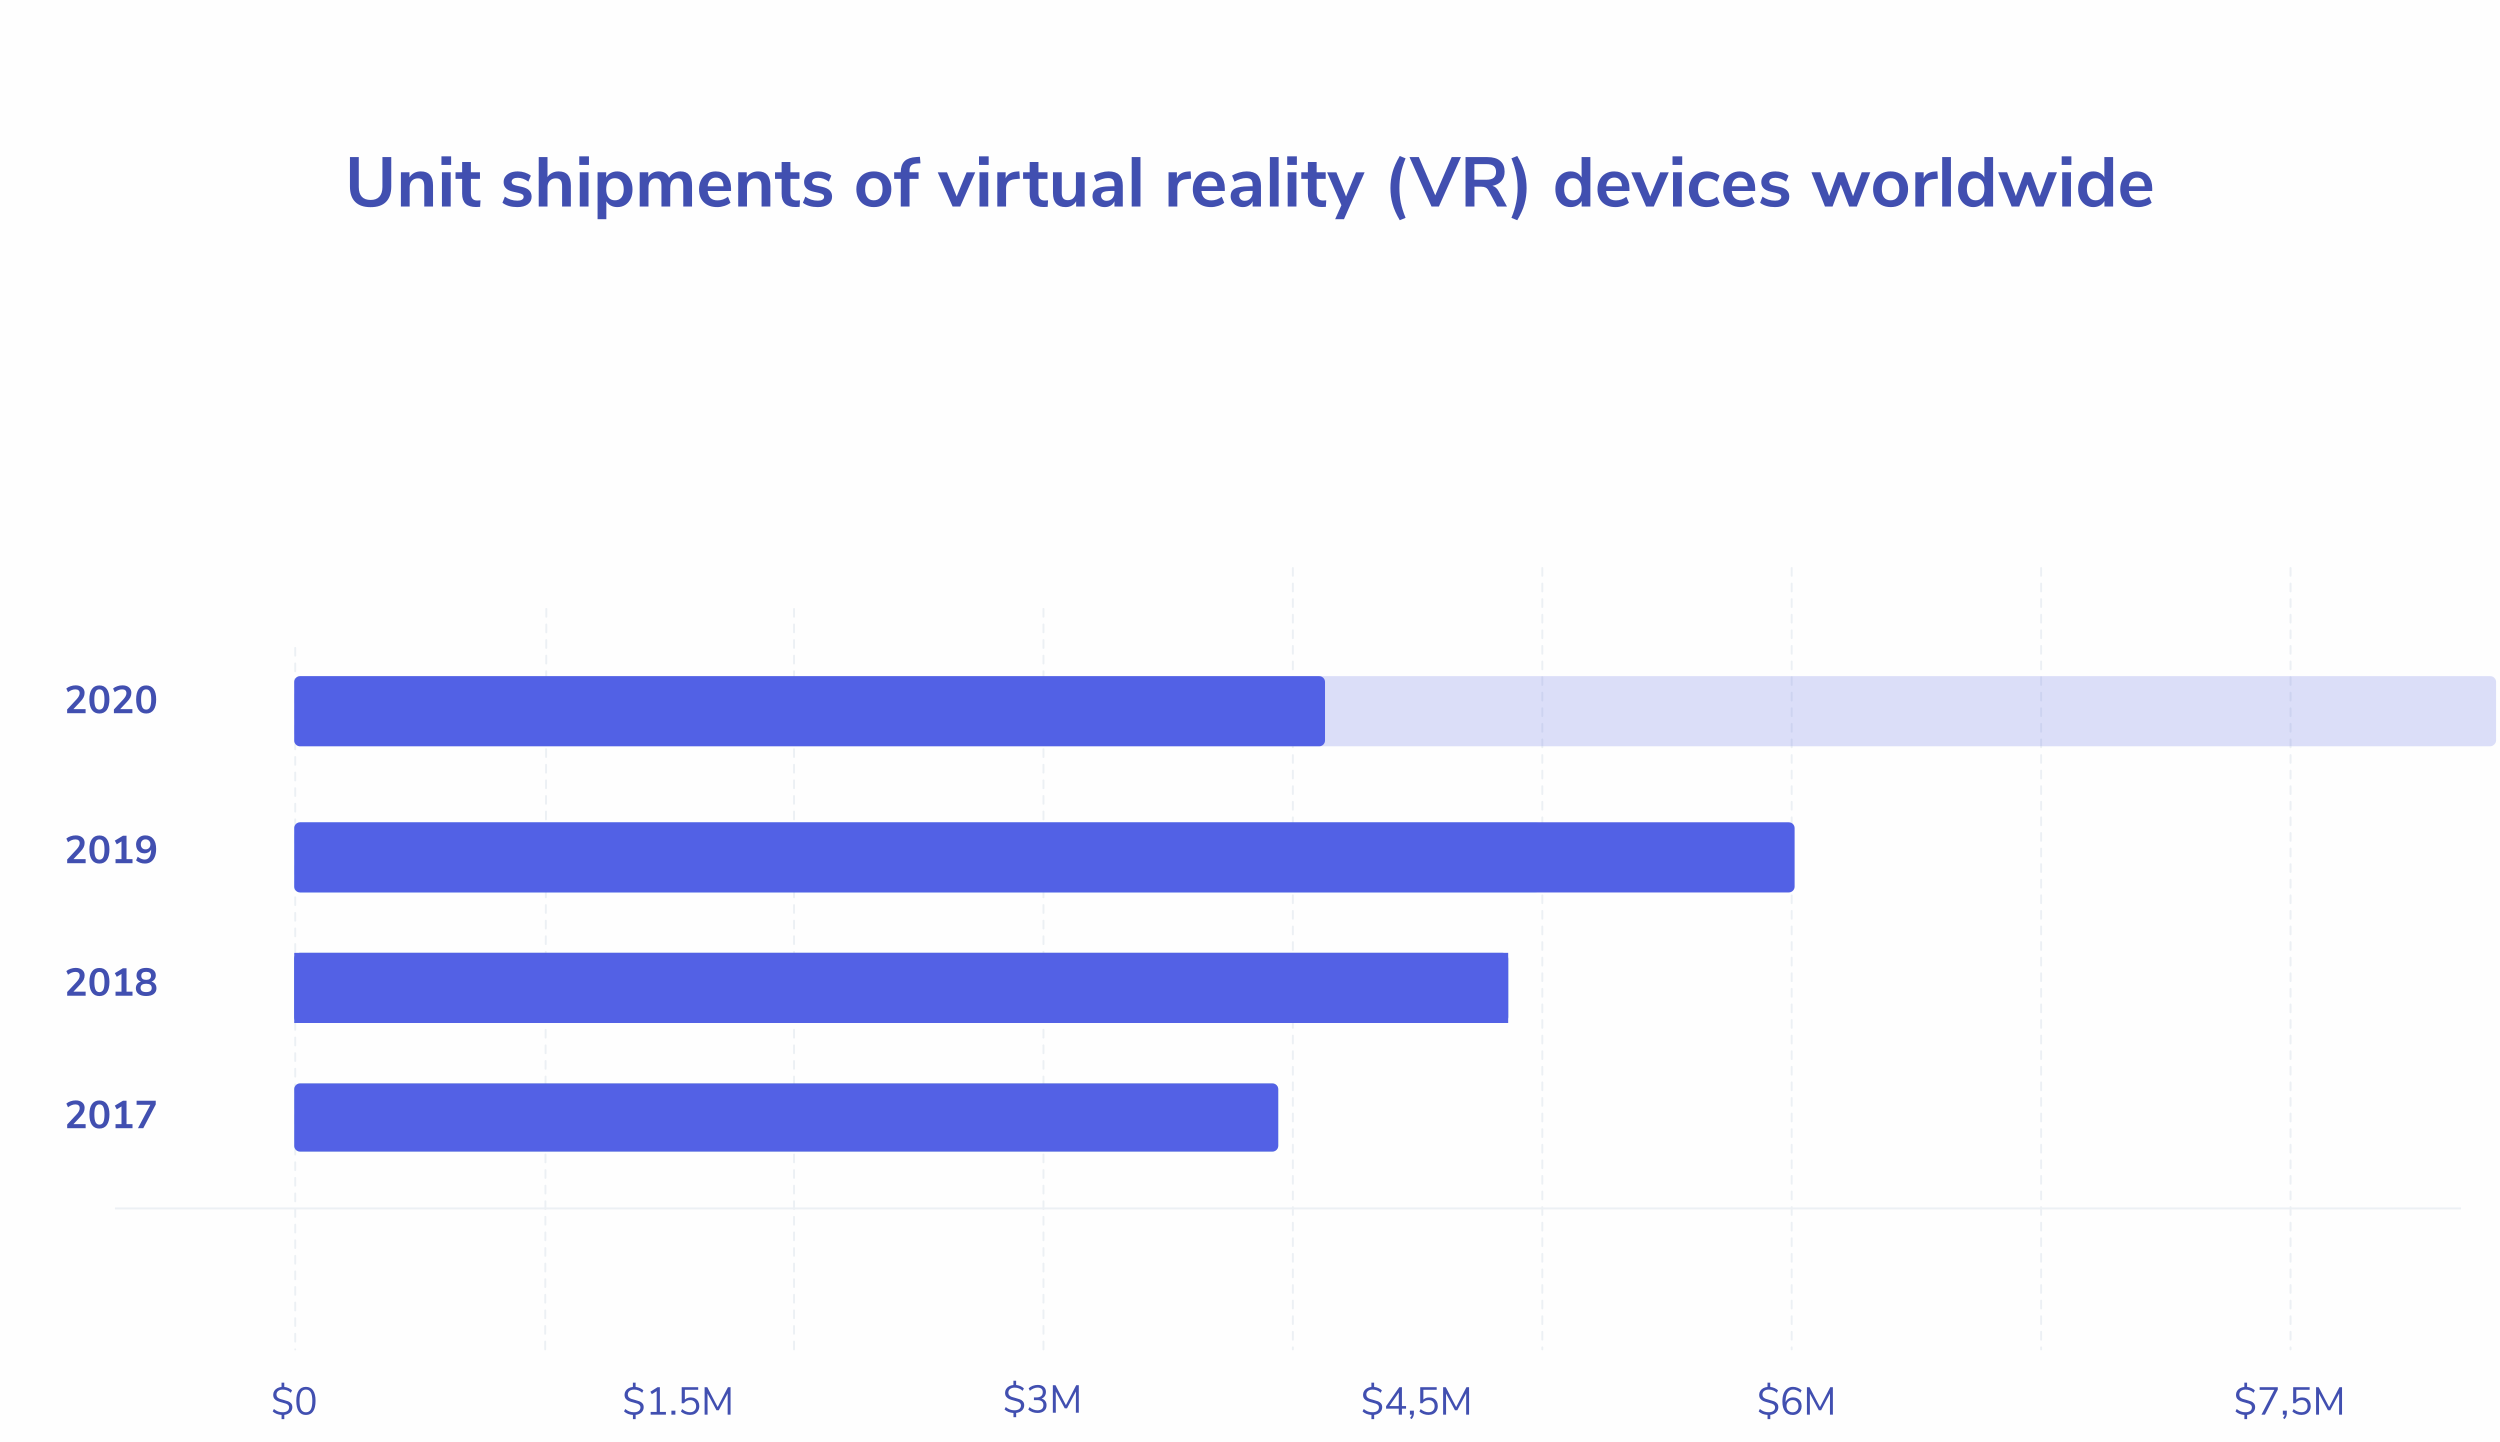 <svg width="1283" height="740" viewBox="0 0 1283 740" fill="none" xmlns="http://www.w3.org/2000/svg">
<path d="M0 0H1283V740H0V0Z" fill="#FEFEFE"/>
<path d="M43.952 576.92V579H34.472V577.1L39.272 571.94C39.832 571.327 40.238 570.767 40.492 570.26C40.758 569.74 40.892 569.227 40.892 568.72C40.892 568.08 40.705 567.6 40.332 567.28C39.972 566.947 39.438 566.78 38.732 566.78C37.465 566.78 36.192 567.267 34.912 568.24L34.052 566.36C34.612 565.867 35.325 565.473 36.192 565.18C37.072 564.873 37.952 564.72 38.832 564.72C40.245 564.72 41.365 565.067 42.192 565.76C43.018 566.453 43.432 567.387 43.432 568.56C43.432 569.373 43.258 570.14 42.912 570.86C42.565 571.567 41.978 572.36 41.152 573.24L37.692 576.92H43.952ZM51.023 579.18C49.357 579.18 48.083 578.567 47.203 577.34C46.323 576.1 45.883 574.3 45.883 571.94C45.883 569.607 46.323 567.827 47.203 566.6C48.083 565.373 49.357 564.76 51.023 564.76C52.69 564.76 53.963 565.373 54.843 566.6C55.723 567.827 56.163 569.607 56.163 571.94C56.163 574.287 55.723 576.08 54.843 577.32C53.963 578.56 52.69 579.18 51.023 579.18ZM51.023 577.16C51.93 577.16 52.59 576.747 53.003 575.92C53.417 575.08 53.623 573.753 53.623 571.94C53.623 570.14 53.417 568.833 53.003 568.02C52.59 567.193 51.93 566.78 51.023 566.78C50.117 566.78 49.457 567.193 49.043 568.02C48.63 568.833 48.423 570.14 48.423 571.94C48.423 573.753 48.63 575.08 49.043 575.92C49.457 576.747 50.117 577.16 51.023 577.16ZM67.996 576.92V579H59.296V576.92H62.356V567.84L59.936 569.3L58.916 567.42L63.096 564.9H64.936V576.92H67.996ZM79.928 564.9V566.82L73.528 579H70.788L77.168 566.98H70.108V564.9H79.928Z" fill="#414FB0"/>
<path d="M43.952 508.92V511H34.472V509.1L39.272 503.94C39.832 503.327 40.238 502.767 40.492 502.26C40.758 501.74 40.892 501.227 40.892 500.72C40.892 500.08 40.705 499.6 40.332 499.28C39.972 498.947 39.438 498.78 38.732 498.78C37.465 498.78 36.192 499.267 34.912 500.24L34.052 498.36C34.612 497.867 35.325 497.473 36.192 497.18C37.072 496.873 37.952 496.72 38.832 496.72C40.245 496.72 41.365 497.067 42.192 497.76C43.018 498.453 43.432 499.387 43.432 500.56C43.432 501.373 43.258 502.14 42.912 502.86C42.565 503.567 41.978 504.36 41.152 505.24L37.692 508.92H43.952ZM51.023 511.18C49.357 511.18 48.083 510.567 47.203 509.34C46.323 508.1 45.883 506.3 45.883 503.94C45.883 501.607 46.323 499.827 47.203 498.6C48.083 497.373 49.357 496.76 51.023 496.76C52.69 496.76 53.963 497.373 54.843 498.6C55.723 499.827 56.163 501.607 56.163 503.94C56.163 506.287 55.723 508.08 54.843 509.32C53.963 510.56 52.69 511.18 51.023 511.18ZM51.023 509.16C51.93 509.16 52.59 508.747 53.003 507.92C53.417 507.08 53.623 505.753 53.623 503.94C53.623 502.14 53.417 500.833 53.003 500.02C52.59 499.193 51.93 498.78 51.023 498.78C50.117 498.78 49.457 499.193 49.043 500.02C48.63 500.833 48.423 502.14 48.423 503.94C48.423 505.753 48.63 507.08 49.043 507.92C49.457 508.747 50.117 509.16 51.023 509.16ZM67.996 508.92V511H59.296V508.92H62.356V499.84L59.936 501.3L58.916 499.42L63.096 496.9H64.936V508.92H67.996ZM77.708 503.76C78.534 503.987 79.168 504.4 79.608 505C80.061 505.6 80.288 506.333 80.288 507.2C80.288 508.44 79.821 509.413 78.888 510.12C77.954 510.813 76.661 511.16 75.008 511.16C73.355 511.16 72.061 510.813 71.128 510.12C70.195 509.413 69.728 508.44 69.728 507.2C69.728 506.333 69.954 505.6 70.408 505C70.861 504.387 71.501 503.973 72.328 503.76C71.621 503.493 71.068 503.08 70.668 502.52C70.268 501.947 70.068 501.28 70.068 500.52C70.068 499.347 70.508 498.42 71.388 497.74C72.268 497.06 73.475 496.72 75.008 496.72C76.541 496.72 77.748 497.06 78.628 497.74C79.508 498.42 79.948 499.347 79.948 500.52C79.948 501.293 79.748 501.967 79.348 502.54C78.948 503.113 78.401 503.52 77.708 503.76ZM75.008 498.74C73.341 498.74 72.508 499.42 72.508 500.78C72.508 501.46 72.715 501.98 73.128 502.34C73.555 502.687 74.181 502.86 75.008 502.86C75.835 502.86 76.454 502.687 76.868 502.34C77.294 501.98 77.508 501.46 77.508 500.78C77.508 499.42 76.674 498.74 75.008 498.74ZM75.008 509.14C76.915 509.14 77.868 508.427 77.868 507C77.868 505.573 76.915 504.86 75.008 504.86C73.101 504.86 72.148 505.573 72.148 507C72.148 508.427 73.101 509.14 75.008 509.14Z" fill="#414FB0"/>
<path d="M43.952 440.92V443H34.472V441.1L39.272 435.94C39.832 435.327 40.238 434.767 40.492 434.26C40.758 433.74 40.892 433.227 40.892 432.72C40.892 432.08 40.705 431.6 40.332 431.28C39.972 430.947 39.438 430.78 38.732 430.78C37.465 430.78 36.192 431.267 34.912 432.24L34.052 430.36C34.612 429.867 35.325 429.473 36.192 429.18C37.072 428.873 37.952 428.72 38.832 428.72C40.245 428.72 41.365 429.067 42.192 429.76C43.018 430.453 43.432 431.387 43.432 432.56C43.432 433.373 43.258 434.14 42.912 434.86C42.565 435.567 41.978 436.36 41.152 437.24L37.692 440.92H43.952ZM51.023 443.18C49.357 443.18 48.083 442.567 47.203 441.34C46.323 440.1 45.883 438.3 45.883 435.94C45.883 433.607 46.323 431.827 47.203 430.6C48.083 429.373 49.357 428.76 51.023 428.76C52.69 428.76 53.963 429.373 54.843 430.6C55.723 431.827 56.163 433.607 56.163 435.94C56.163 438.287 55.723 440.08 54.843 441.32C53.963 442.56 52.69 443.18 51.023 443.18ZM51.023 441.16C51.93 441.16 52.59 440.747 53.003 439.92C53.417 439.08 53.623 437.753 53.623 435.94C53.623 434.14 53.417 432.833 53.003 432.02C52.59 431.193 51.93 430.78 51.023 430.78C50.117 430.78 49.457 431.193 49.043 432.02C48.63 432.833 48.423 434.14 48.423 435.94C48.423 437.753 48.63 439.08 49.043 439.92C49.457 440.747 50.117 441.16 51.023 441.16ZM67.996 440.92V443H59.296V440.92H62.356V431.84L59.936 433.3L58.916 431.42L63.096 428.9H64.936V440.92H67.996ZM74.548 428.72C76.335 428.72 77.708 429.327 78.668 430.54C79.641 431.74 80.128 433.46 80.128 435.7C80.128 437.247 79.894 438.587 79.428 439.72C78.975 440.84 78.314 441.7 77.448 442.3C76.581 442.887 75.555 443.18 74.368 443.18C73.528 443.18 72.708 443.04 71.908 442.76C71.108 442.467 70.415 442.06 69.828 441.54L70.688 439.66C71.928 440.633 73.121 441.12 74.268 441.12C75.321 441.12 76.128 440.68 76.688 439.8C77.261 438.92 77.561 437.647 77.588 435.98C77.281 436.58 76.821 437.06 76.208 437.42C75.594 437.767 74.908 437.94 74.148 437.94C73.308 437.94 72.561 437.753 71.908 437.38C71.254 436.993 70.741 436.46 70.368 435.78C70.008 435.087 69.828 434.3 69.828 433.42C69.828 432.513 70.028 431.707 70.428 431C70.841 430.28 71.401 429.72 72.108 429.32C72.828 428.92 73.641 428.72 74.548 428.72ZM74.688 435.9C75.434 435.9 76.034 435.667 76.488 435.2C76.954 434.72 77.188 434.1 77.188 433.34C77.188 432.567 76.954 431.947 76.488 431.48C76.034 431 75.434 430.76 74.688 430.76C73.954 430.76 73.368 431 72.928 431.48C72.488 431.947 72.268 432.567 72.268 433.34C72.268 434.113 72.488 434.733 72.928 435.2C73.368 435.667 73.954 435.9 74.688 435.9Z" fill="#414FB0"/>
<path d="M43.932 363.92V366H34.452V364.1L39.252 358.94C39.812 358.327 40.219 357.767 40.472 357.26C40.739 356.74 40.872 356.227 40.872 355.72C40.872 355.08 40.685 354.6 40.312 354.28C39.952 353.947 39.419 353.78 38.712 353.78C37.446 353.78 36.172 354.267 34.892 355.24L34.032 353.36C34.592 352.867 35.306 352.473 36.172 352.18C37.052 351.873 37.932 351.72 38.812 351.72C40.225 351.72 41.346 352.067 42.172 352.76C42.999 353.453 43.412 354.387 43.412 355.56C43.412 356.373 43.239 357.14 42.892 357.86C42.545 358.567 41.959 359.36 41.132 360.24L37.672 363.92H43.932ZM51.004 366.18C49.337 366.18 48.064 365.567 47.184 364.34C46.304 363.1 45.864 361.3 45.864 358.94C45.864 356.607 46.304 354.827 47.184 353.6C48.064 352.373 49.337 351.76 51.004 351.76C52.671 351.76 53.944 352.373 54.824 353.6C55.704 354.827 56.144 356.607 56.144 358.94C56.144 361.287 55.704 363.08 54.824 364.32C53.944 365.56 52.671 366.18 51.004 366.18ZM51.004 364.16C51.911 364.16 52.571 363.747 52.984 362.92C53.397 362.08 53.604 360.753 53.604 358.94C53.604 357.14 53.397 355.833 52.984 355.02C52.571 354.193 51.911 353.78 51.004 353.78C50.097 353.78 49.437 354.193 49.024 355.02C48.611 355.833 48.404 357.14 48.404 358.94C48.404 360.753 48.611 362.08 49.024 362.92C49.437 363.747 50.097 364.16 51.004 364.16ZM67.936 363.92V366H58.456V364.1L63.256 358.94C63.816 358.327 64.223 357.767 64.476 357.26C64.743 356.74 64.876 356.227 64.876 355.72C64.876 355.08 64.689 354.6 64.316 354.28C63.956 353.947 63.423 353.78 62.716 353.78C61.449 353.78 60.176 354.267 58.896 355.24L58.036 353.36C58.596 352.867 59.309 352.473 60.176 352.18C61.056 351.873 61.936 351.72 62.816 351.72C64.229 351.72 65.349 352.067 66.176 352.76C67.003 353.453 67.416 354.387 67.416 355.56C67.416 356.373 67.243 357.14 66.896 357.86C66.549 358.567 65.963 359.36 65.136 360.24L61.676 363.92H67.936ZM75.008 366.18C73.341 366.18 72.068 365.567 71.188 364.34C70.308 363.1 69.868 361.3 69.868 358.94C69.868 356.607 70.308 354.827 71.188 353.6C72.068 352.373 73.341 351.76 75.008 351.76C76.674 351.76 77.948 352.373 78.828 353.6C79.708 354.827 80.148 356.607 80.148 358.94C80.148 361.287 79.708 363.08 78.828 364.32C77.948 365.56 76.674 366.18 75.008 366.18ZM75.008 364.16C75.915 364.16 76.575 363.747 76.988 362.92C77.401 362.08 77.608 360.753 77.608 358.94C77.608 357.14 77.401 355.833 76.988 355.02C76.575 354.193 75.915 353.78 75.008 353.78C74.101 353.78 73.441 354.193 73.028 355.02C72.615 355.833 72.408 357.14 72.408 358.94C72.408 360.753 72.615 362.08 73.028 362.92C73.441 363.747 74.101 364.16 75.008 364.16Z" fill="#414FB0"/>
<line x1="1263" y1="620.154" x2="59" y2="620.154" stroke="#ECF0F4"/>
<line x1="151.5" y1="332.5" x2="151.5" y2="692.5" stroke="#ECF0F4" stroke-linecap="round" stroke-dasharray="4 4"/>
<line x1="663.5" y1="291.5" x2="663.5" y2="692.5" stroke="#ECF0F4" stroke-linecap="round" stroke-dasharray="4 4"/>
<line x1="280.363" y1="312.501" x2="279.78" y2="692.501" stroke="#ECF0F4" stroke-linecap="round" stroke-dasharray="4 4"/>
<line x1="791.5" y1="291.5" x2="791.5" y2="692.5" stroke="#ECF0F4" stroke-linecap="round" stroke-dasharray="4 4"/>
<line x1="407.5" y1="312.5" x2="407.5" y2="692.5" stroke="#ECF0F4" stroke-linecap="round" stroke-dasharray="4 4"/>
<line x1="919.5" y1="291.5" x2="919.5" y2="692.5" stroke="#ECF0F4" stroke-linecap="round" stroke-dasharray="4 4"/>
<line x1="535.5" y1="312.5" x2="535.5" y2="692.5" stroke="#ECF0F4" stroke-linecap="round" stroke-dasharray="4 4"/>
<line x1="1047.5" y1="291.5" x2="1047.5" y2="692.5" stroke="#ECF0F4" stroke-linecap="round" stroke-dasharray="4 4"/>
<line x1="1175.5" y1="291.5" x2="1175.5" y2="692.5" stroke="#ECF0F4" stroke-linecap="round" stroke-dasharray="4 4"/>
<path d="M150.028 722.18C150.028 723.233 149.654 724.12 148.908 724.84C148.161 725.547 147.161 725.973 145.908 726.12V728.3H144.508V726.14C143.601 726.087 142.761 725.913 141.988 725.62C141.214 725.313 140.534 724.887 139.948 724.34L140.568 723.08C141.261 723.667 141.961 724.093 142.668 724.36C143.388 724.627 144.174 724.76 145.028 724.76C146.081 724.76 146.901 724.54 147.488 724.1C148.074 723.66 148.368 723.033 148.368 722.22C148.368 721.74 148.214 721.353 147.908 721.06C147.614 720.753 147.234 720.52 146.768 720.36C146.314 720.187 145.694 720.007 144.908 719.82C143.894 719.567 143.074 719.313 142.448 719.06C141.834 718.807 141.308 718.42 140.868 717.9C140.428 717.38 140.208 716.68 140.208 715.8C140.208 715.08 140.388 714.433 140.748 713.86C141.108 713.273 141.608 712.8 142.248 712.44C142.901 712.08 143.648 711.86 144.488 711.78V709.6H145.888V711.78C146.648 711.847 147.374 712.033 148.068 712.34C148.774 712.647 149.374 713.04 149.868 713.52L149.248 714.78C148.074 713.687 146.714 713.14 145.168 713.14C144.154 713.14 143.354 713.373 142.768 713.84C142.181 714.293 141.888 714.927 141.888 715.74C141.888 716.3 142.048 716.747 142.368 717.08C142.701 717.413 143.108 717.673 143.588 717.86C144.068 718.033 144.728 718.227 145.568 718.44C146.541 718.693 147.321 718.933 147.908 719.16C148.494 719.387 148.994 719.747 149.408 720.24C149.821 720.72 150.028 721.367 150.028 722.18ZM157 726.16C155.387 726.16 154.16 725.547 153.32 724.32C152.48 723.093 152.06 721.307 152.06 718.96C152.06 716.6 152.48 714.807 153.32 713.58C154.16 712.353 155.387 711.74 157 711.74C158.613 711.74 159.84 712.353 160.68 713.58C161.52 714.793 161.94 716.58 161.94 718.94C161.94 721.3 161.52 723.093 160.68 724.32C159.84 725.547 158.613 726.16 157 726.16ZM157 724.78C158.12 724.78 158.947 724.307 159.48 723.36C160.013 722.413 160.28 720.94 160.28 718.94C160.28 716.927 160.013 715.46 159.48 714.54C158.96 713.607 158.133 713.14 157 713.14C155.88 713.14 155.053 713.607 154.52 714.54C153.987 715.473 153.72 716.94 153.72 718.94C153.72 720.94 153.987 722.413 154.52 723.36C155.053 724.307 155.88 724.78 157 724.78Z" fill="#414FB0"/>
<path d="M330.338 722.18C330.338 723.233 329.965 724.12 329.218 724.84C328.472 725.547 327.472 725.973 326.218 726.12V728.3H324.818V726.14C323.912 726.087 323.072 725.913 322.298 725.62C321.525 725.313 320.845 724.887 320.258 724.34L320.878 723.08C321.572 723.667 322.272 724.093 322.978 724.36C323.698 724.627 324.485 724.76 325.338 724.76C326.392 724.76 327.212 724.54 327.798 724.1C328.385 723.66 328.678 723.033 328.678 722.22C328.678 721.74 328.525 721.353 328.218 721.06C327.925 720.753 327.545 720.52 327.078 720.36C326.625 720.187 326.005 720.007 325.218 719.82C324.205 719.567 323.385 719.313 322.758 719.06C322.145 718.807 321.618 718.42 321.178 717.9C320.738 717.38 320.518 716.68 320.518 715.8C320.518 715.08 320.698 714.433 321.058 713.86C321.418 713.273 321.918 712.8 322.558 712.44C323.212 712.08 323.958 711.86 324.798 711.78V709.6H326.198V711.78C326.958 711.847 327.685 712.033 328.378 712.34C329.085 712.647 329.685 713.04 330.178 713.52L329.558 714.78C328.385 713.687 327.025 713.14 325.478 713.14C324.465 713.14 323.665 713.373 323.078 713.84C322.492 714.293 322.198 714.927 322.198 715.74C322.198 716.3 322.358 716.747 322.678 717.08C323.012 717.413 323.418 717.673 323.898 717.86C324.378 718.033 325.038 718.227 325.878 718.44C326.852 718.693 327.632 718.933 328.218 719.16C328.805 719.387 329.305 719.747 329.718 720.24C330.132 720.72 330.338 721.367 330.338 722.18ZM341.751 724.62V726H333.911V724.62H337.011V713.94L334.531 715.5L333.771 714.24L337.471 711.9H338.651V724.62H341.751ZM346.603 723.96V726H344.563V723.96H346.603ZM354.473 717.16C355.366 717.16 356.14 717.347 356.793 717.72C357.46 718.093 357.973 718.62 358.333 719.3C358.693 719.967 358.873 720.74 358.873 721.62C358.873 722.513 358.673 723.3 358.273 723.98C357.886 724.66 357.333 725.193 356.613 725.58C355.893 725.953 355.053 726.14 354.093 726.14C353.24 726.14 352.393 725.987 351.553 725.68C350.726 725.36 350.026 724.933 349.453 724.4L350.073 723.14C351.38 724.22 352.72 724.76 354.093 724.76C355.08 724.76 355.853 724.48 356.413 723.92C356.973 723.36 357.253 722.6 357.253 721.64C357.253 720.707 356.973 719.953 356.413 719.38C355.866 718.807 355.133 718.52 354.213 718.52C352.866 718.52 351.793 719.067 350.993 720.16H349.853V711.9H358.313V713.26H351.473V718.28C351.846 717.92 352.286 717.647 352.793 717.46C353.313 717.26 353.873 717.16 354.473 717.16ZM374.925 711.9V726H373.425L373.445 715.08L368.865 723.76H367.705L363.105 715.16L363.125 726H361.605V711.9H362.965L368.305 722.12L373.585 711.9H374.925Z" fill="#414FB0"/>
<path d="M525.62 721.18C525.62 722.233 525.246 723.12 524.5 723.84C523.753 724.547 522.753 724.973 521.5 725.12V727.3H520.1V725.14C519.193 725.087 518.353 724.913 517.58 724.62C516.806 724.313 516.126 723.887 515.54 723.34L516.16 722.08C516.853 722.667 517.553 723.093 518.26 723.36C518.98 723.627 519.766 723.76 520.62 723.76C521.673 723.76 522.493 723.54 523.08 723.1C523.666 722.66 523.96 722.033 523.96 721.22C523.96 720.74 523.806 720.353 523.5 720.06C523.206 719.753 522.826 719.52 522.36 719.36C521.906 719.187 521.286 719.007 520.5 718.82C519.486 718.567 518.666 718.313 518.04 718.06C517.426 717.807 516.9 717.42 516.46 716.9C516.02 716.38 515.8 715.68 515.8 714.8C515.8 714.08 515.98 713.433 516.34 712.86C516.7 712.273 517.2 711.8 517.84 711.44C518.493 711.08 519.24 710.86 520.08 710.78V708.6H521.48V710.78C522.24 710.847 522.966 711.033 523.66 711.34C524.366 711.647 524.966 712.04 525.46 712.52L524.84 713.78C523.666 712.687 522.306 712.14 520.76 712.14C519.746 712.14 518.946 712.373 518.36 712.84C517.773 713.293 517.48 713.927 517.48 714.74C517.48 715.3 517.64 715.747 517.96 716.08C518.293 716.413 518.7 716.673 519.18 716.86C519.66 717.033 520.32 717.227 521.16 717.44C522.133 717.693 522.913 717.933 523.5 718.16C524.086 718.387 524.586 718.747 525 719.24C525.413 719.72 525.62 720.367 525.62 721.18ZM534.532 717.76C535.358 718 535.992 718.413 536.432 719C536.872 719.573 537.092 720.3 537.092 721.18C537.092 722.407 536.672 723.373 535.832 724.08C535.005 724.787 533.878 725.14 532.452 725.14C531.545 725.14 530.672 724.987 529.832 724.68C528.992 724.373 528.285 723.947 527.712 723.4L528.332 722.14C529.612 723.22 530.972 723.76 532.412 723.76C533.412 723.76 534.172 723.54 534.692 723.1C535.212 722.647 535.472 721.987 535.472 721.12C535.472 719.4 534.392 718.54 532.232 718.54H530.612V717.16H531.912C532.952 717.16 533.752 716.933 534.312 716.48C534.872 716.013 535.152 715.347 535.152 714.48C535.152 713.72 534.925 713.14 534.472 712.74C534.018 712.327 533.372 712.12 532.532 712.12C531.172 712.12 529.838 712.66 528.532 713.74L527.912 712.48C528.485 711.933 529.185 711.507 530.012 711.2C530.838 710.893 531.698 710.74 532.592 710.74C533.872 710.74 534.885 711.067 535.632 711.72C536.392 712.36 536.772 713.227 536.772 714.32C536.772 715.133 536.572 715.847 536.172 716.46C535.785 717.06 535.238 717.493 534.532 717.76ZM553.644 710.9V725H552.144L552.164 714.08L547.584 722.76H546.424L541.824 714.16L541.844 725H540.324V710.9H541.684L547.024 721.12L552.304 710.9H553.644Z" fill="#414FB0"/>
<path d="M709.338 722.18C709.338 723.233 708.965 724.12 708.218 724.84C707.472 725.547 706.472 725.973 705.218 726.12V728.3H703.818V726.14C702.912 726.087 702.072 725.913 701.298 725.62C700.525 725.313 699.845 724.887 699.258 724.34L699.878 723.08C700.572 723.667 701.272 724.093 701.978 724.36C702.698 724.627 703.485 724.76 704.338 724.76C705.392 724.76 706.212 724.54 706.798 724.1C707.385 723.66 707.678 723.033 707.678 722.22C707.678 721.74 707.525 721.353 707.218 721.06C706.925 720.753 706.545 720.52 706.078 720.36C705.625 720.187 705.005 720.007 704.218 719.82C703.205 719.567 702.385 719.313 701.758 719.06C701.145 718.807 700.618 718.42 700.178 717.9C699.738 717.38 699.518 716.68 699.518 715.8C699.518 715.08 699.698 714.433 700.058 713.86C700.418 713.273 700.918 712.8 701.558 712.44C702.212 712.08 702.958 711.86 703.798 711.78V709.6H705.198V711.78C705.958 711.847 706.685 712.033 707.378 712.34C708.085 712.647 708.685 713.04 709.178 713.52L708.558 714.78C707.385 713.687 706.025 713.14 704.478 713.14C703.465 713.14 702.665 713.373 702.078 713.84C701.492 714.293 701.198 714.927 701.198 715.74C701.198 716.3 701.358 716.747 701.678 717.08C702.012 717.413 702.418 717.673 702.898 717.86C703.378 718.033 704.038 718.227 704.878 718.44C705.852 718.693 706.632 718.933 707.218 719.16C707.805 719.387 708.305 719.747 708.718 720.24C709.132 720.72 709.338 721.367 709.338 722.18ZM721.591 722.94H719.471V726H717.851V722.94H711.331V721.7L718.131 711.9H719.471V721.58H721.591V722.94ZM717.851 721.58V714.64L713.031 721.58H717.851ZM725.603 723.96V725.4C725.603 725.96 725.509 726.467 725.323 726.92C725.149 727.387 724.843 727.84 724.403 728.28L723.643 727.7C724.163 727.127 724.456 726.56 724.523 726H723.563V723.96H725.603ZM733.473 717.16C734.366 717.16 735.14 717.347 735.793 717.72C736.46 718.093 736.973 718.62 737.333 719.3C737.693 719.967 737.873 720.74 737.873 721.62C737.873 722.513 737.673 723.3 737.273 723.98C736.886 724.66 736.333 725.193 735.613 725.58C734.893 725.953 734.053 726.14 733.093 726.14C732.24 726.14 731.393 725.987 730.553 725.68C729.726 725.36 729.026 724.933 728.453 724.4L729.073 723.14C730.38 724.22 731.72 724.76 733.093 724.76C734.08 724.76 734.853 724.48 735.413 723.92C735.973 723.36 736.253 722.6 736.253 721.64C736.253 720.707 735.973 719.953 735.413 719.38C734.866 718.807 734.133 718.52 733.213 718.52C731.866 718.52 730.793 719.067 729.993 720.16H728.853V711.9H737.313V713.26H730.473V718.28C730.846 717.92 731.286 717.647 731.793 717.46C732.313 717.26 732.873 717.16 733.473 717.16ZM753.925 711.9V726H752.425L752.445 715.08L747.865 723.76H746.705L742.105 715.16L742.125 726H740.605V711.9H741.965L747.305 722.12L752.585 711.9H753.925Z" fill="#414FB0"/>
<path d="M912.629 722.18C912.629 723.233 912.256 724.12 911.509 724.84C910.763 725.547 909.763 725.973 908.509 726.12V728.3H907.109V726.14C906.203 726.087 905.363 725.913 904.589 725.62C903.816 725.313 903.136 724.887 902.549 724.34L903.169 723.08C903.863 723.667 904.563 724.093 905.269 724.36C905.989 724.627 906.776 724.76 907.629 724.76C908.683 724.76 909.503 724.54 910.089 724.1C910.676 723.66 910.969 723.033 910.969 722.22C910.969 721.74 910.816 721.353 910.509 721.06C910.216 720.753 909.836 720.52 909.369 720.36C908.916 720.187 908.296 720.007 907.509 719.82C906.496 719.567 905.676 719.313 905.049 719.06C904.436 718.807 903.909 718.42 903.469 717.9C903.029 717.38 902.809 716.68 902.809 715.8C902.809 715.08 902.989 714.433 903.349 713.86C903.709 713.273 904.209 712.8 904.849 712.44C905.503 712.08 906.249 711.86 907.089 711.78V709.6H908.489V711.78C909.249 711.847 909.976 712.033 910.669 712.34C911.376 712.647 911.976 713.04 912.469 713.52L911.849 714.78C910.676 713.687 909.316 713.14 907.769 713.14C906.756 713.14 905.956 713.373 905.369 713.84C904.783 714.293 904.489 714.927 904.489 715.74C904.489 716.3 904.649 716.747 904.969 717.08C905.303 717.413 905.709 717.673 906.189 717.86C906.669 718.033 907.329 718.227 908.169 718.44C909.143 718.693 909.923 718.933 910.509 719.16C911.096 719.387 911.596 719.747 912.009 720.24C912.423 720.72 912.629 721.367 912.629 722.18ZM920.202 717.14C921.055 717.14 921.815 717.327 922.482 717.7C923.148 718.073 923.668 718.6 924.042 719.28C924.415 719.96 924.602 720.74 924.602 721.62C924.602 722.487 924.408 723.267 924.022 723.96C923.635 724.653 923.095 725.193 922.402 725.58C921.708 725.967 920.928 726.16 920.062 726.16C918.355 726.16 917.035 725.567 916.102 724.38C915.182 723.193 914.722 721.5 914.722 719.3C914.722 717.713 914.935 716.353 915.362 715.22C915.802 714.087 916.428 713.227 917.242 712.64C918.055 712.04 919.028 711.74 920.162 711.74C920.975 711.74 921.768 711.893 922.542 712.2C923.315 712.493 923.995 712.92 924.582 713.48L923.962 714.74C923.295 714.18 922.655 713.773 922.042 713.52C921.442 713.253 920.828 713.12 920.202 713.12C918.988 713.12 918.042 713.66 917.362 714.74C916.695 715.807 916.362 717.32 916.362 719.28V719.58C916.668 718.833 917.162 718.24 917.842 717.8C918.522 717.36 919.308 717.14 920.202 717.14ZM919.982 724.78C920.888 724.78 921.615 724.493 922.162 723.92C922.708 723.347 922.982 722.587 922.982 721.64C922.982 720.707 922.702 719.953 922.142 719.38C921.595 718.807 920.868 718.52 919.962 718.52C919.042 718.52 918.288 718.813 917.702 719.4C917.128 719.973 916.842 720.72 916.842 721.64C916.842 722.573 917.128 723.333 917.702 723.92C918.288 724.493 919.048 724.78 919.982 724.78ZM940.634 711.9V726H939.134L939.154 715.08L934.574 723.76H933.414L928.814 715.16L928.834 726H927.314V711.9H928.674L934.014 722.12L939.294 711.9H940.634Z" fill="#414FB0"/>
<path d="M1157.34 722.18C1157.34 723.233 1156.97 724.12 1156.22 724.84C1155.47 725.547 1154.47 725.973 1153.22 726.12V728.3H1151.82V726.14C1150.91 726.087 1150.07 725.913 1149.3 725.62C1148.53 725.313 1147.85 724.887 1147.26 724.34L1147.88 723.08C1148.57 723.667 1149.27 724.093 1149.98 724.36C1150.7 724.627 1151.49 724.76 1152.34 724.76C1153.39 724.76 1154.21 724.54 1154.8 724.1C1155.39 723.66 1155.68 723.033 1155.68 722.22C1155.68 721.74 1155.53 721.353 1155.22 721.06C1154.93 720.753 1154.55 720.52 1154.08 720.36C1153.63 720.187 1153.01 720.007 1152.22 719.82C1151.21 719.567 1150.39 719.313 1149.76 719.06C1149.15 718.807 1148.62 718.42 1148.18 717.9C1147.74 717.38 1147.52 716.68 1147.52 715.8C1147.52 715.08 1147.7 714.433 1148.06 713.86C1148.42 713.273 1148.92 712.8 1149.56 712.44C1150.21 712.08 1150.96 711.86 1151.8 711.78V709.6H1153.2V711.78C1153.96 711.847 1154.69 712.033 1155.38 712.34C1156.09 712.647 1156.69 713.04 1157.18 713.52L1156.56 714.78C1155.39 713.687 1154.03 713.14 1152.48 713.14C1151.47 713.14 1150.67 713.373 1150.08 713.84C1149.49 714.293 1149.2 714.927 1149.2 715.74C1149.2 716.3 1149.36 716.747 1149.68 717.08C1150.01 717.413 1150.42 717.673 1150.9 717.86C1151.38 718.033 1152.04 718.227 1152.88 718.44C1153.85 718.693 1154.63 718.933 1155.22 719.16C1155.81 719.387 1156.31 719.747 1156.72 720.24C1157.13 720.72 1157.34 721.367 1157.34 722.18ZM1168.97 711.9V713.12L1162.37 726H1160.59L1167.17 713.28H1159.65V711.9H1168.97ZM1173.6 723.96V725.4C1173.6 725.96 1173.51 726.467 1173.32 726.92C1173.15 727.387 1172.84 727.84 1172.4 728.28L1171.64 727.7C1172.16 727.127 1172.46 726.56 1172.52 726H1171.56V723.96H1173.6ZM1181.47 717.16C1182.37 717.16 1183.14 717.347 1183.79 717.72C1184.46 718.093 1184.97 718.62 1185.33 719.3C1185.69 719.967 1185.87 720.74 1185.87 721.62C1185.87 722.513 1185.67 723.3 1185.27 723.98C1184.89 724.66 1184.33 725.193 1183.61 725.58C1182.89 725.953 1182.05 726.14 1181.09 726.14C1180.24 726.14 1179.39 725.987 1178.55 725.68C1177.73 725.36 1177.03 724.933 1176.45 724.4L1177.07 723.14C1178.38 724.22 1179.72 724.76 1181.09 724.76C1182.08 724.76 1182.85 724.48 1183.41 723.92C1183.97 723.36 1184.25 722.6 1184.25 721.64C1184.25 720.707 1183.97 719.953 1183.41 719.38C1182.87 718.807 1182.13 718.52 1181.21 718.52C1179.87 718.52 1178.79 719.067 1177.99 720.16H1176.85V711.9H1185.31V713.26H1178.47V718.28C1178.85 717.92 1179.29 717.647 1179.79 717.46C1180.31 717.26 1180.87 717.16 1181.47 717.16ZM1201.93 711.9V726H1200.43L1200.45 715.08L1195.87 723.76H1194.71L1190.11 715.16L1190.13 726H1188.61V711.9H1189.97L1195.31 722.12L1200.59 711.9H1201.93Z" fill="#414FB0"/>
<rect opacity="0.2" x="791" y="422" width="36" height="640" rx="3" transform="rotate(90 791 422)" fill="#22B0FC"/>
<path d="M918 422C919.657 422 921 423.343 921 425L921 455C921 456.657 919.657 458 918 458L154 458C152.343 458 151 456.657 151 455L151 425C151 423.343 152.343 422 154 422L918 422Z" fill="#5261E5"/>
<rect opacity="0.2" x="1281" y="347" width="36" height="1130" rx="3" transform="rotate(90 1281 347)" fill="#5361E5"/>
<path d="M677 347C678.657 347 680 348.343 680 350L680 380C680 381.657 678.657 383 677 383L154 383C152.343 383 151 381.657 151 380L151 350C151 348.343 152.343 347 154 347L677 347Z" fill="#5261E5"/>
<rect x="151" y="489" width="623" height="36" fill="#5361E5"/>
<rect opacity="0.2" x="774" y="489" width="36" height="623" rx="3" transform="rotate(90 774 489)" fill="#38C976"/>
<path d="M771 489C772.657 489 774 490.343 774 492L774 522C774 523.657 772.657 525 771 525L154 525C152.343 525 151 523.657 151 522L151 492C151 490.343 152.343 489 154 489L771 489Z" fill="#5361E5"/>
<rect opacity="0.2" x="656" y="556" width="35" height="505" rx="3" transform="rotate(90 656 556)" fill="#38C976"/>
<path d="M653 556C654.657 556 656 557.343 656 559L656 588C656 589.657 654.657 591 653 591L154 591C152.343 591 151 589.657 151 588L151 559C151 557.343 152.343 556 154 556L653 556Z" fill="#5361E5"/>
<path d="M190.212 106.324C186.732 106.324 184.092 105.424 182.292 103.624C180.492 101.824 179.592 99.196 179.592 95.74V80.62H184.128V95.992C184.128 98.176 184.644 99.832 185.676 100.96C186.708 102.064 188.22 102.616 190.212 102.616C192.18 102.616 193.68 102.052 194.712 100.924C195.744 99.796 196.26 98.152 196.26 95.992V80.62H200.796V95.74C200.796 99.172 199.896 101.8 198.096 103.624C196.296 105.424 193.668 106.324 190.212 106.324ZM215.966 87.964C218.078 87.964 219.65 88.564 220.682 89.764C221.714 90.964 222.23 92.776 222.23 95.2V106H217.73V95.452C217.73 94.084 217.466 93.088 216.938 92.464C216.434 91.84 215.63 91.528 214.526 91.528C213.23 91.528 212.186 91.936 211.394 92.752C210.626 93.568 210.242 94.66 210.242 96.028V106H205.742V88.396H210.134V91.024C210.734 90.04 211.538 89.284 212.546 88.756C213.554 88.228 214.694 87.964 215.966 87.964ZM226.801 88.396H231.301V106H226.801V88.396ZM231.517 80.224V84.652H226.549V80.224H231.517ZM244.942 102.904C245.47 102.904 246.022 102.868 246.598 102.796L246.382 106.144C245.662 106.216 245.002 106.252 244.402 106.252C241.93 106.252 240.106 105.688 238.93 104.56C237.754 103.408 237.166 101.704 237.166 99.448V91.78H233.782V88.396H237.166V83.14H241.666V88.396H246.31V91.78H241.666V99.376C241.666 101.728 242.758 102.904 244.942 102.904ZM265.484 106.288C263.924 106.288 262.484 106.096 261.164 105.712C259.868 105.328 258.764 104.776 257.852 104.056L259.112 100.924C260.984 102.292 263.132 102.976 265.556 102.976C266.588 102.976 267.368 102.808 267.896 102.472C268.448 102.136 268.724 101.656 268.724 101.032C268.724 100.504 268.532 100.096 268.148 99.808C267.788 99.52 267.128 99.256 266.168 99.016L263.288 98.368C261.656 98.008 260.444 97.42 259.652 96.604C258.86 95.788 258.464 94.732 258.464 93.436C258.464 92.356 258.764 91.408 259.364 90.592C259.988 89.752 260.84 89.104 261.92 88.648C263.024 88.192 264.296 87.964 265.736 87.964C266.984 87.964 268.184 88.156 269.336 88.54C270.512 88.924 271.544 89.464 272.432 90.16L271.172 93.22C269.348 91.9 267.524 91.24 265.7 91.24C264.716 91.24 263.948 91.42 263.396 91.78C262.844 92.14 262.568 92.644 262.568 93.292C262.568 93.772 262.736 94.168 263.072 94.48C263.432 94.792 263.996 95.032 264.764 95.2L267.752 95.884C269.504 96.268 270.788 96.88 271.604 97.72C272.42 98.536 272.828 99.616 272.828 100.96C272.828 102.592 272.168 103.888 270.848 104.848C269.528 105.808 267.74 106.288 265.484 106.288ZM286.701 87.964C288.813 87.964 290.385 88.564 291.417 89.764C292.449 90.964 292.965 92.776 292.965 95.2V106H288.465V95.452C288.465 94.084 288.201 93.088 287.673 92.464C287.169 91.84 286.365 91.528 285.261 91.528C283.965 91.528 282.921 91.936 282.129 92.752C281.361 93.568 280.977 94.66 280.977 96.028V106H276.477V80.62H280.977V90.844C281.577 89.908 282.369 89.2 283.353 88.72C284.361 88.216 285.477 87.964 286.701 87.964ZM297.535 88.396H302.035V106H297.535V88.396ZM302.251 80.224V84.652H297.283V80.224H302.251ZM316.792 87.964C318.304 87.964 319.648 88.348 320.824 89.116C322.024 89.884 322.948 90.976 323.596 92.392C324.268 93.784 324.604 95.392 324.604 97.216C324.604 99.04 324.268 100.636 323.596 102.004C322.948 103.372 322.036 104.428 320.86 105.172C319.684 105.916 318.328 106.288 316.792 106.288C315.544 106.288 314.428 106.024 313.444 105.496C312.46 104.968 311.704 104.236 311.176 103.3V112.48H306.676V88.396H311.104V91.06C311.632 90.076 312.388 89.32 313.372 88.792C314.38 88.24 315.52 87.964 316.792 87.964ZM315.604 102.796C317.02 102.796 318.124 102.316 318.916 101.356C319.708 100.372 320.104 98.992 320.104 97.216C320.104 95.392 319.708 93.976 318.916 92.968C318.124 91.96 317.02 91.456 315.604 91.456C314.164 91.456 313.048 91.948 312.256 92.932C311.488 93.916 311.104 95.32 311.104 97.144C311.104 98.944 311.488 100.336 312.256 101.32C313.048 102.304 314.164 102.796 315.604 102.796ZM349.213 87.964C351.205 87.964 352.693 88.564 353.677 89.764C354.661 90.94 355.153 92.752 355.153 95.2V106H350.653V95.38C350.653 94.036 350.425 93.064 349.969 92.464C349.513 91.84 348.781 91.528 347.773 91.528C346.573 91.528 345.637 91.936 344.965 92.752C344.293 93.568 343.957 94.708 343.957 96.172V106H339.457V95.38C339.457 94.036 339.229 93.064 338.773 92.464C338.341 91.84 337.609 91.528 336.577 91.528C335.401 91.528 334.477 91.936 333.805 92.752C333.133 93.568 332.797 94.708 332.797 96.172V106H328.297V88.396H332.689V90.88C333.217 89.92 333.949 89.2 334.885 88.72C335.821 88.216 336.889 87.964 338.089 87.964C340.753 87.964 342.517 89.068 343.381 91.276C343.933 90.244 344.725 89.44 345.757 88.864C346.789 88.264 347.941 87.964 349.213 87.964ZM375.171 98.008H363.183C363.327 99.64 363.819 100.852 364.659 101.644C365.499 102.436 366.699 102.832 368.259 102.832C370.203 102.832 371.979 102.208 373.587 100.96L374.883 104.056C374.067 104.728 373.035 105.268 371.787 105.676C370.563 106.084 369.327 106.288 368.079 106.288C365.199 106.288 362.919 105.472 361.239 103.84C359.583 102.208 358.755 99.976 358.755 97.144C358.755 95.344 359.115 93.748 359.835 92.356C360.555 90.964 361.563 89.884 362.859 89.116C364.179 88.348 365.667 87.964 367.323 87.964C369.747 87.964 371.655 88.744 373.047 90.304C374.463 91.864 375.171 94.012 375.171 96.748V98.008ZM367.431 91.132C366.231 91.132 365.259 91.516 364.515 92.284C363.795 93.052 363.351 94.156 363.183 95.596H371.319C371.271 94.132 370.911 93.028 370.239 92.284C369.567 91.516 368.631 91.132 367.431 91.132ZM389.076 87.964C391.188 87.964 392.76 88.564 393.792 89.764C394.824 90.964 395.34 92.776 395.34 95.2V106H390.84V95.452C390.84 94.084 390.576 93.088 390.048 92.464C389.544 91.84 388.74 91.528 387.636 91.528C386.34 91.528 385.296 91.936 384.504 92.752C383.736 93.568 383.352 94.66 383.352 96.028V106H378.852V88.396H383.244V91.024C383.844 90.04 384.648 89.284 385.656 88.756C386.664 88.228 387.804 87.964 389.076 87.964ZM408.91 102.904C409.438 102.904 409.99 102.868 410.566 102.796L410.35 106.144C409.63 106.216 408.97 106.252 408.37 106.252C405.898 106.252 404.074 105.688 402.898 104.56C401.722 103.408 401.134 101.704 401.134 99.448V91.78H397.75V88.396H401.134V83.14H405.634V88.396H410.278V91.78H405.634V99.376C405.634 101.728 406.726 102.904 408.91 102.904ZM419.679 106.288C418.119 106.288 416.679 106.096 415.359 105.712C414.063 105.328 412.959 104.776 412.047 104.056L413.307 100.924C415.179 102.292 417.327 102.976 419.751 102.976C420.783 102.976 421.563 102.808 422.091 102.472C422.643 102.136 422.919 101.656 422.919 101.032C422.919 100.504 422.727 100.096 422.343 99.808C421.983 99.52 421.323 99.256 420.363 99.016L417.483 98.368C415.851 98.008 414.639 97.42 413.847 96.604C413.055 95.788 412.659 94.732 412.659 93.436C412.659 92.356 412.959 91.408 413.559 90.592C414.183 89.752 415.035 89.104 416.115 88.648C417.219 88.192 418.491 87.964 419.931 87.964C421.179 87.964 422.379 88.156 423.531 88.54C424.707 88.924 425.739 89.464 426.627 90.16L425.367 93.22C423.543 91.9 421.719 91.24 419.895 91.24C418.911 91.24 418.143 91.42 417.591 91.78C417.039 92.14 416.763 92.644 416.763 93.292C416.763 93.772 416.931 94.168 417.267 94.48C417.627 94.792 418.191 95.032 418.959 95.2L421.947 95.884C423.699 96.268 424.983 96.88 425.799 97.72C426.615 98.536 427.023 99.616 427.023 100.96C427.023 102.592 426.363 103.888 425.043 104.848C423.723 105.808 421.935 106.288 419.679 106.288ZM448.473 106.288C446.673 106.288 445.089 105.916 443.721 105.172C442.377 104.428 441.333 103.36 440.589 101.968C439.845 100.576 439.473 98.956 439.473 97.108C439.473 95.26 439.845 93.652 440.589 92.284C441.333 90.892 442.377 89.824 443.721 89.08C445.089 88.336 446.673 87.964 448.473 87.964C450.273 87.964 451.845 88.336 453.189 89.08C454.557 89.824 455.601 90.892 456.321 92.284C457.065 93.652 457.437 95.26 457.437 97.108C457.437 98.956 457.065 100.576 456.321 101.968C455.601 103.36 454.557 104.428 453.189 105.172C451.845 105.916 450.273 106.288 448.473 106.288ZM448.437 102.796C449.901 102.796 451.017 102.316 451.785 101.356C452.553 100.396 452.937 98.98 452.937 97.108C452.937 95.26 452.553 93.856 451.785 92.896C451.017 91.912 449.913 91.42 448.473 91.42C447.033 91.42 445.917 91.912 445.125 92.896C444.357 93.856 443.973 95.26 443.973 97.108C443.973 98.98 444.357 100.396 445.125 101.356C445.893 102.316 446.997 102.796 448.437 102.796ZM466.771 88.396H471.415V91.78H466.771V106H462.271V91.78H458.887V88.396H462.271C462.271 85.876 462.919 83.98 464.215 82.708C465.535 81.436 467.575 80.728 470.335 80.584L472.099 80.476L472.387 83.824L470.695 83.896C469.279 83.968 468.271 84.292 467.671 84.868C467.071 85.42 466.771 86.32 466.771 87.568V88.396ZM500.499 88.432L492.795 106H488.871L481.239 88.432H485.991L490.959 100.852L496.071 88.432H500.499ZM502.672 88.396H507.172V106H502.672V88.396ZM507.388 80.224V84.652H502.42V80.224H507.388ZM523.405 91.708L520.777 91.96C517.801 92.272 516.313 93.784 516.313 96.496V106H511.813V88.396H516.097V91.492C517.009 89.38 518.893 88.228 521.749 88.036L523.117 87.928L523.405 91.708ZM536.211 102.904C536.739 102.904 537.291 102.868 537.867 102.796L537.651 106.144C536.931 106.216 536.271 106.252 535.671 106.252C533.199 106.252 531.375 105.688 530.199 104.56C529.023 103.408 528.435 101.704 528.435 99.448V91.78H525.051V88.396H528.435V83.14H532.935V88.396H537.579V91.78H532.935V99.376C532.935 101.728 534.027 102.904 536.211 102.904ZM556.664 88.396V106H552.272V103.3C551.72 104.26 550.976 105.004 550.04 105.532C549.104 106.036 548.048 106.288 546.872 106.288C542.552 106.288 540.392 103.864 540.392 99.016V88.396H544.892V99.052C544.892 100.3 545.144 101.224 545.648 101.824C546.152 102.424 546.944 102.724 548.024 102.724C549.272 102.724 550.268 102.316 551.012 101.5C551.78 100.66 552.164 99.556 552.164 98.188V88.396H556.664ZM568.908 87.964C571.38 87.964 573.216 88.564 574.416 89.764C575.616 90.964 576.216 92.812 576.216 95.308V106H571.932V103.3C571.524 104.236 570.876 104.968 569.988 105.496C569.124 106.024 568.116 106.288 566.964 106.288C565.788 106.288 564.72 106.048 563.76 105.568C562.8 105.088 562.044 104.428 561.492 103.588C560.94 102.748 560.664 101.812 560.664 100.78C560.664 99.484 560.988 98.464 561.636 97.72C562.308 96.976 563.388 96.436 564.876 96.1C566.364 95.764 568.416 95.596 571.032 95.596H571.932V94.768C571.932 93.568 571.668 92.704 571.14 92.176C570.636 91.648 569.784 91.384 568.584 91.384C567.648 91.384 566.664 91.552 565.632 91.888C564.624 92.2 563.628 92.644 562.644 93.22L561.384 90.124C562.368 89.5 563.556 88.984 564.948 88.576C566.34 88.168 567.66 87.964 568.908 87.964ZM567.864 103.048C569.064 103.048 570.036 102.652 570.78 101.86C571.548 101.044 571.932 100 571.932 98.728V97.972H571.284C569.676 97.972 568.428 98.044 567.54 98.188C566.652 98.332 566.016 98.584 565.632 98.944C565.248 99.304 565.056 99.796 565.056 100.42C565.056 101.188 565.32 101.824 565.848 102.328C566.376 102.808 567.048 103.048 567.864 103.048ZM580.789 80.62H585.289V106H580.789V80.62ZM611.295 91.708L608.667 91.96C605.691 92.272 604.203 93.784 604.203 96.496V106H599.703V88.396H603.987V91.492C604.899 89.38 606.783 88.228 609.639 88.036L611.007 87.928L611.295 91.708ZM628.577 98.008H616.589C616.733 99.64 617.225 100.852 618.065 101.644C618.905 102.436 620.105 102.832 621.665 102.832C623.609 102.832 625.385 102.208 626.993 100.96L628.289 104.056C627.473 104.728 626.441 105.268 625.193 105.676C623.969 106.084 622.733 106.288 621.485 106.288C618.605 106.288 616.325 105.472 614.645 103.84C612.989 102.208 612.161 99.976 612.161 97.144C612.161 95.344 612.521 93.748 613.241 92.356C613.961 90.964 614.969 89.884 616.265 89.116C617.585 88.348 619.073 87.964 620.729 87.964C623.153 87.964 625.061 88.744 626.453 90.304C627.869 91.864 628.577 94.012 628.577 96.748V98.008ZM620.837 91.132C619.637 91.132 618.665 91.516 617.921 92.284C617.201 93.052 616.757 94.156 616.589 95.596H624.725C624.677 94.132 624.317 93.028 623.645 92.284C622.973 91.516 622.037 91.132 620.837 91.132ZM639.818 87.964C642.29 87.964 644.126 88.564 645.326 89.764C646.526 90.964 647.126 92.812 647.126 95.308V106H642.842V103.3C642.434 104.236 641.786 104.968 640.898 105.496C640.034 106.024 639.026 106.288 637.874 106.288C636.698 106.288 635.63 106.048 634.67 105.568C633.71 105.088 632.954 104.428 632.402 103.588C631.85 102.748 631.574 101.812 631.574 100.78C631.574 99.484 631.898 98.464 632.546 97.72C633.218 96.976 634.298 96.436 635.786 96.1C637.274 95.764 639.326 95.596 641.942 95.596H642.842V94.768C642.842 93.568 642.578 92.704 642.05 92.176C641.546 91.648 640.694 91.384 639.494 91.384C638.558 91.384 637.574 91.552 636.542 91.888C635.534 92.2 634.538 92.644 633.554 93.22L632.294 90.124C633.278 89.5 634.466 88.984 635.858 88.576C637.25 88.168 638.57 87.964 639.818 87.964ZM638.774 103.048C639.974 103.048 640.946 102.652 641.69 101.86C642.458 101.044 642.842 100 642.842 98.728V97.972H642.194C640.586 97.972 639.338 98.044 638.45 98.188C637.562 98.332 636.926 98.584 636.542 98.944C636.158 99.304 635.966 99.796 635.966 100.42C635.966 101.188 636.23 101.824 636.758 102.328C637.286 102.808 637.958 103.048 638.774 103.048ZM651.699 80.62H656.199V106H651.699V80.62ZM660.84 88.396H665.34V106H660.84V88.396ZM665.556 80.224V84.652H660.588V80.224H665.556ZM678.981 102.904C679.509 102.904 680.061 102.868 680.637 102.796L680.421 106.144C679.701 106.216 679.041 106.252 678.441 106.252C675.969 106.252 674.145 105.688 672.969 104.56C671.793 103.408 671.205 101.704 671.205 99.448V91.78H667.821V88.396H671.205V83.14H675.705V88.396H680.349V91.78H675.705V99.376C675.705 101.728 676.797 102.904 678.981 102.904ZM700.327 88.432L689.743 112.48H685.207L688.411 105.316L681.067 88.432H685.819L690.787 100.852L695.899 88.432H700.327ZM718.358 113.02C716.606 110.044 715.37 107.26 714.65 104.668C713.93 102.076 713.57 99.364 713.57 96.532C713.57 93.7 713.93 90.988 714.65 88.396C715.37 85.804 716.606 83.02 718.358 80.044L721.346 81.268C720.17 84.172 719.342 86.812 718.862 89.188C718.406 91.564 718.178 94.012 718.178 96.532C718.178 99.052 718.406 101.5 718.862 103.876C719.342 106.252 720.17 108.892 721.346 111.796L718.358 113.02ZM749.744 80.62L738.44 106H734.66L723.356 80.62H728.144L736.568 100.24L745.028 80.62H749.744ZM773.391 106H768.351L763.995 97.9C763.587 97.132 763.083 96.592 762.483 96.28C761.883 95.968 761.127 95.812 760.215 95.812H756.687V106H752.115V80.62H763.347C766.227 80.62 768.411 81.268 769.899 82.564C771.411 83.836 772.167 85.684 772.167 88.108C772.167 90.052 771.615 91.66 770.511 92.932C769.431 94.18 767.895 94.996 765.903 95.38C767.247 95.74 768.327 96.688 769.143 98.224L773.391 106ZM762.699 92.248C764.451 92.248 765.735 91.924 766.551 91.276C767.367 90.604 767.775 89.584 767.775 88.216C767.775 86.824 767.367 85.816 766.551 85.192C765.735 84.544 764.451 84.22 762.699 84.22H756.651V92.248H762.699ZM775.67 111.796C776.846 108.892 777.662 106.252 778.118 103.876C778.598 101.5 778.838 99.052 778.838 96.532C778.838 94.012 778.598 91.564 778.118 89.188C777.662 86.812 776.846 84.172 775.67 81.268L778.658 80.044C780.41 83.02 781.646 85.804 782.366 88.396C783.086 90.988 783.446 93.7 783.446 96.532C783.446 99.364 783.086 102.076 782.366 104.668C781.646 107.26 780.41 110.044 778.658 113.02L775.67 111.796ZM816.172 80.62V106H811.708V103.156C811.18 104.14 810.412 104.908 809.404 105.46C808.42 106.012 807.292 106.288 806.02 106.288C804.508 106.288 803.152 105.904 801.952 105.136C800.776 104.368 799.852 103.288 799.18 101.896C798.532 100.48 798.208 98.86 798.208 97.036C798.208 95.212 798.532 93.616 799.18 92.248C799.852 90.88 800.776 89.824 801.952 89.08C803.128 88.336 804.484 87.964 806.02 87.964C807.292 87.964 808.42 88.228 809.404 88.756C810.388 89.284 811.144 90.028 811.672 90.988V80.62H816.172ZM807.208 102.796C808.648 102.796 809.752 102.304 810.52 101.32C811.312 100.336 811.708 98.932 811.708 97.108C811.708 95.284 811.312 93.892 810.52 92.932C809.752 91.948 808.66 91.456 807.244 91.456C805.804 91.456 804.688 91.936 803.896 92.896C803.104 93.856 802.708 95.236 802.708 97.036C802.708 98.86 803.104 100.276 803.896 101.284C804.688 102.292 805.792 102.796 807.208 102.796ZM836.245 98.008H824.257C824.401 99.64 824.893 100.852 825.733 101.644C826.573 102.436 827.773 102.832 829.333 102.832C831.277 102.832 833.053 102.208 834.661 100.96L835.957 104.056C835.141 104.728 834.109 105.268 832.861 105.676C831.637 106.084 830.401 106.288 829.153 106.288C826.273 106.288 823.993 105.472 822.313 103.84C820.657 102.208 819.829 99.976 819.829 97.144C819.829 95.344 820.189 93.748 820.909 92.356C821.629 90.964 822.637 89.884 823.933 89.116C825.253 88.348 826.741 87.964 828.397 87.964C830.821 87.964 832.729 88.744 834.121 90.304C835.537 91.864 836.245 94.012 836.245 96.748V98.008ZM828.505 91.132C827.305 91.132 826.333 91.516 825.589 92.284C824.869 93.052 824.425 94.156 824.257 95.596H832.393C832.345 94.132 831.985 93.028 831.313 92.284C830.641 91.516 829.705 91.132 828.505 91.132ZM856.421 88.432L848.717 106H844.793L837.161 88.432H841.913L846.881 100.852L851.993 88.432H856.421ZM858.594 88.396H863.094V106H858.594V88.396ZM863.31 80.224V84.652H858.342V80.224H863.31ZM875.763 106.288C873.915 106.288 872.307 105.916 870.939 105.172C869.595 104.428 868.563 103.372 867.843 102.004C867.123 100.636 866.763 99.04 866.763 97.216C866.763 95.392 867.135 93.784 867.879 92.392C868.647 90.976 869.727 89.884 871.119 89.116C872.511 88.348 874.119 87.964 875.943 87.964C877.191 87.964 878.403 88.168 879.579 88.576C880.779 88.96 881.739 89.488 882.459 90.16L881.163 93.328C880.419 92.728 879.627 92.272 878.787 91.96C877.971 91.648 877.155 91.492 876.339 91.492C874.779 91.492 873.567 91.984 872.703 92.968C871.839 93.928 871.407 95.32 871.407 97.144C871.407 98.944 871.839 100.336 872.703 101.32C873.567 102.28 874.779 102.76 876.339 102.76C877.155 102.76 877.971 102.604 878.787 102.292C879.627 101.98 880.419 101.524 881.163 100.924L882.459 104.056C881.691 104.752 880.707 105.304 879.507 105.712C878.307 106.096 877.059 106.288 875.763 106.288ZM900.757 98.008H888.769C888.913 99.64 889.405 100.852 890.245 101.644C891.085 102.436 892.285 102.832 893.845 102.832C895.789 102.832 897.565 102.208 899.173 100.96L900.469 104.056C899.653 104.728 898.621 105.268 897.373 105.676C896.149 106.084 894.913 106.288 893.665 106.288C890.785 106.288 888.505 105.472 886.825 103.84C885.169 102.208 884.341 99.976 884.341 97.144C884.341 95.344 884.701 93.748 885.421 92.356C886.141 90.964 887.149 89.884 888.445 89.116C889.765 88.348 891.253 87.964 892.909 87.964C895.333 87.964 897.241 88.744 898.633 90.304C900.049 91.864 900.757 94.012 900.757 96.748V98.008ZM893.017 91.132C891.817 91.132 890.845 91.516 890.101 92.284C889.381 93.052 888.937 94.156 888.769 95.596H896.905C896.857 94.132 896.497 93.028 895.825 92.284C895.153 91.516 894.217 91.132 893.017 91.132ZM910.918 106.288C909.358 106.288 907.918 106.096 906.598 105.712C905.302 105.328 904.198 104.776 903.286 104.056L904.546 100.924C906.418 102.292 908.566 102.976 910.99 102.976C912.022 102.976 912.802 102.808 913.33 102.472C913.882 102.136 914.158 101.656 914.158 101.032C914.158 100.504 913.966 100.096 913.582 99.808C913.222 99.52 912.562 99.256 911.602 99.016L908.722 98.368C907.09 98.008 905.878 97.42 905.086 96.604C904.294 95.788 903.898 94.732 903.898 93.436C903.898 92.356 904.198 91.408 904.798 90.592C905.422 89.752 906.274 89.104 907.354 88.648C908.458 88.192 909.73 87.964 911.17 87.964C912.418 87.964 913.618 88.156 914.77 88.54C915.946 88.924 916.978 89.464 917.866 90.16L916.606 93.22C914.782 91.9 912.958 91.24 911.134 91.24C910.15 91.24 909.382 91.42 908.83 91.78C908.278 92.14 908.002 92.644 908.002 93.292C908.002 93.772 908.17 94.168 908.506 94.48C908.866 94.792 909.43 95.032 910.198 95.2L913.186 95.884C914.938 96.268 916.222 96.88 917.038 97.72C917.854 98.536 918.262 99.616 918.262 100.96C918.262 102.592 917.602 103.888 916.282 104.848C914.962 105.808 913.174 106.288 910.918 106.288ZM959.836 88.396L952.924 106H949L944.68 94.66L940.468 106H936.58L929.632 88.396H934.24L938.74 100.636L943.24 88.396H946.48L950.98 100.708L955.444 88.396H959.836ZM970.263 106.288C968.463 106.288 966.879 105.916 965.511 105.172C964.167 104.428 963.123 103.36 962.379 101.968C961.635 100.576 961.263 98.956 961.263 97.108C961.263 95.26 961.635 93.652 962.379 92.284C963.123 90.892 964.167 89.824 965.511 89.08C966.879 88.336 968.463 87.964 970.263 87.964C972.063 87.964 973.635 88.336 974.979 89.08C976.347 89.824 977.391 90.892 978.111 92.284C978.855 93.652 979.227 95.26 979.227 97.108C979.227 98.956 978.855 100.576 978.111 101.968C977.391 103.36 976.347 104.428 974.979 105.172C973.635 105.916 972.063 106.288 970.263 106.288ZM970.227 102.796C971.691 102.796 972.807 102.316 973.575 101.356C974.343 100.396 974.727 98.98 974.727 97.108C974.727 95.26 974.343 93.856 973.575 92.896C972.807 91.912 971.703 91.42 970.263 91.42C968.823 91.42 967.707 91.912 966.915 92.896C966.147 93.856 965.763 95.26 965.763 97.108C965.763 98.98 966.147 100.396 966.915 101.356C967.683 102.316 968.787 102.796 970.227 102.796ZM994.534 91.708L991.906 91.96C988.93 92.272 987.442 93.784 987.442 96.496V106H982.942V88.396H987.226V91.492C988.138 89.38 990.022 88.228 992.878 88.036L994.246 87.928L994.534 91.708ZM996.723 80.62H1001.22V106H996.723V80.62ZM1022.86 80.62V106H1018.39V103.156C1017.86 104.14 1017.1 104.908 1016.09 105.46C1015.1 106.012 1013.98 106.288 1012.7 106.288C1011.19 106.288 1009.84 105.904 1008.64 105.136C1007.46 104.368 1006.54 103.288 1005.86 101.896C1005.22 100.48 1004.89 98.86 1004.89 97.036C1004.89 95.212 1005.22 93.616 1005.86 92.248C1006.54 90.88 1007.46 89.824 1008.64 89.08C1009.81 88.336 1011.17 87.964 1012.7 87.964C1013.98 87.964 1015.1 88.228 1016.09 88.756C1017.07 89.284 1017.83 90.028 1018.36 90.988V80.62H1022.86ZM1013.89 102.796C1015.33 102.796 1016.44 102.304 1017.2 101.32C1018 100.336 1018.39 98.932 1018.39 97.108C1018.39 95.284 1018 93.892 1017.2 92.932C1016.44 91.948 1015.34 91.456 1013.93 91.456C1012.49 91.456 1011.37 91.936 1010.58 92.896C1009.79 93.856 1009.39 95.236 1009.39 97.036C1009.39 98.86 1009.79 100.276 1010.58 101.284C1011.37 102.292 1012.48 102.796 1013.89 102.796ZM1055.64 88.396L1048.72 106H1044.8L1040.48 94.66L1036.27 106H1032.38L1025.43 88.396H1030.04L1034.54 100.636L1039.04 88.396H1042.28L1046.78 100.708L1051.24 88.396H1055.64ZM1058.32 88.396H1062.82V106H1058.32V88.396ZM1063.03 80.224V84.652H1058.06V80.224H1063.03ZM1084.45 80.62V106H1079.99V103.156C1079.46 104.14 1078.69 104.908 1077.68 105.46C1076.7 106.012 1075.57 106.288 1074.3 106.288C1072.79 106.288 1071.43 105.904 1070.23 105.136C1069.05 104.368 1068.13 103.288 1067.46 101.896C1066.81 100.48 1066.49 98.86 1066.49 97.036C1066.49 95.212 1066.81 93.616 1067.46 92.248C1068.13 90.88 1069.05 89.824 1070.23 89.08C1071.41 88.336 1072.76 87.964 1074.3 87.964C1075.57 87.964 1076.7 88.228 1077.68 88.756C1078.67 89.284 1079.42 90.028 1079.95 90.988V80.62H1084.45ZM1075.49 102.796C1076.93 102.796 1078.03 102.304 1078.8 101.32C1079.59 100.336 1079.99 98.932 1079.99 97.108C1079.99 95.284 1079.59 93.892 1078.8 92.932C1078.03 91.948 1076.94 91.456 1075.52 91.456C1074.08 91.456 1072.97 91.936 1072.17 92.896C1071.38 93.856 1070.99 95.236 1070.99 97.036C1070.99 98.86 1071.38 100.276 1072.17 101.284C1072.97 102.292 1074.07 102.796 1075.49 102.796ZM1104.52 98.008H1092.53C1092.68 99.64 1093.17 100.852 1094.01 101.644C1094.85 102.436 1096.05 102.832 1097.61 102.832C1099.55 102.832 1101.33 102.208 1102.94 100.96L1104.23 104.056C1103.42 104.728 1102.39 105.268 1101.14 105.676C1099.91 106.084 1098.68 106.288 1097.43 106.288C1094.55 106.288 1092.27 105.472 1090.59 103.84C1088.93 102.208 1088.11 99.976 1088.11 97.144C1088.11 95.344 1088.47 93.748 1089.19 92.356C1089.91 90.964 1090.91 89.884 1092.21 89.116C1093.53 88.348 1095.02 87.964 1096.67 87.964C1099.1 87.964 1101.01 88.744 1102.4 90.304C1103.81 91.864 1104.52 94.012 1104.52 96.748V98.008ZM1096.78 91.132C1095.58 91.132 1094.61 91.516 1093.87 92.284C1093.15 93.052 1092.7 94.156 1092.53 95.596H1100.67C1100.62 94.132 1100.26 93.028 1099.59 92.284C1098.92 91.516 1097.98 91.132 1096.78 91.132Z" fill="#414FB0"/>
</svg>
